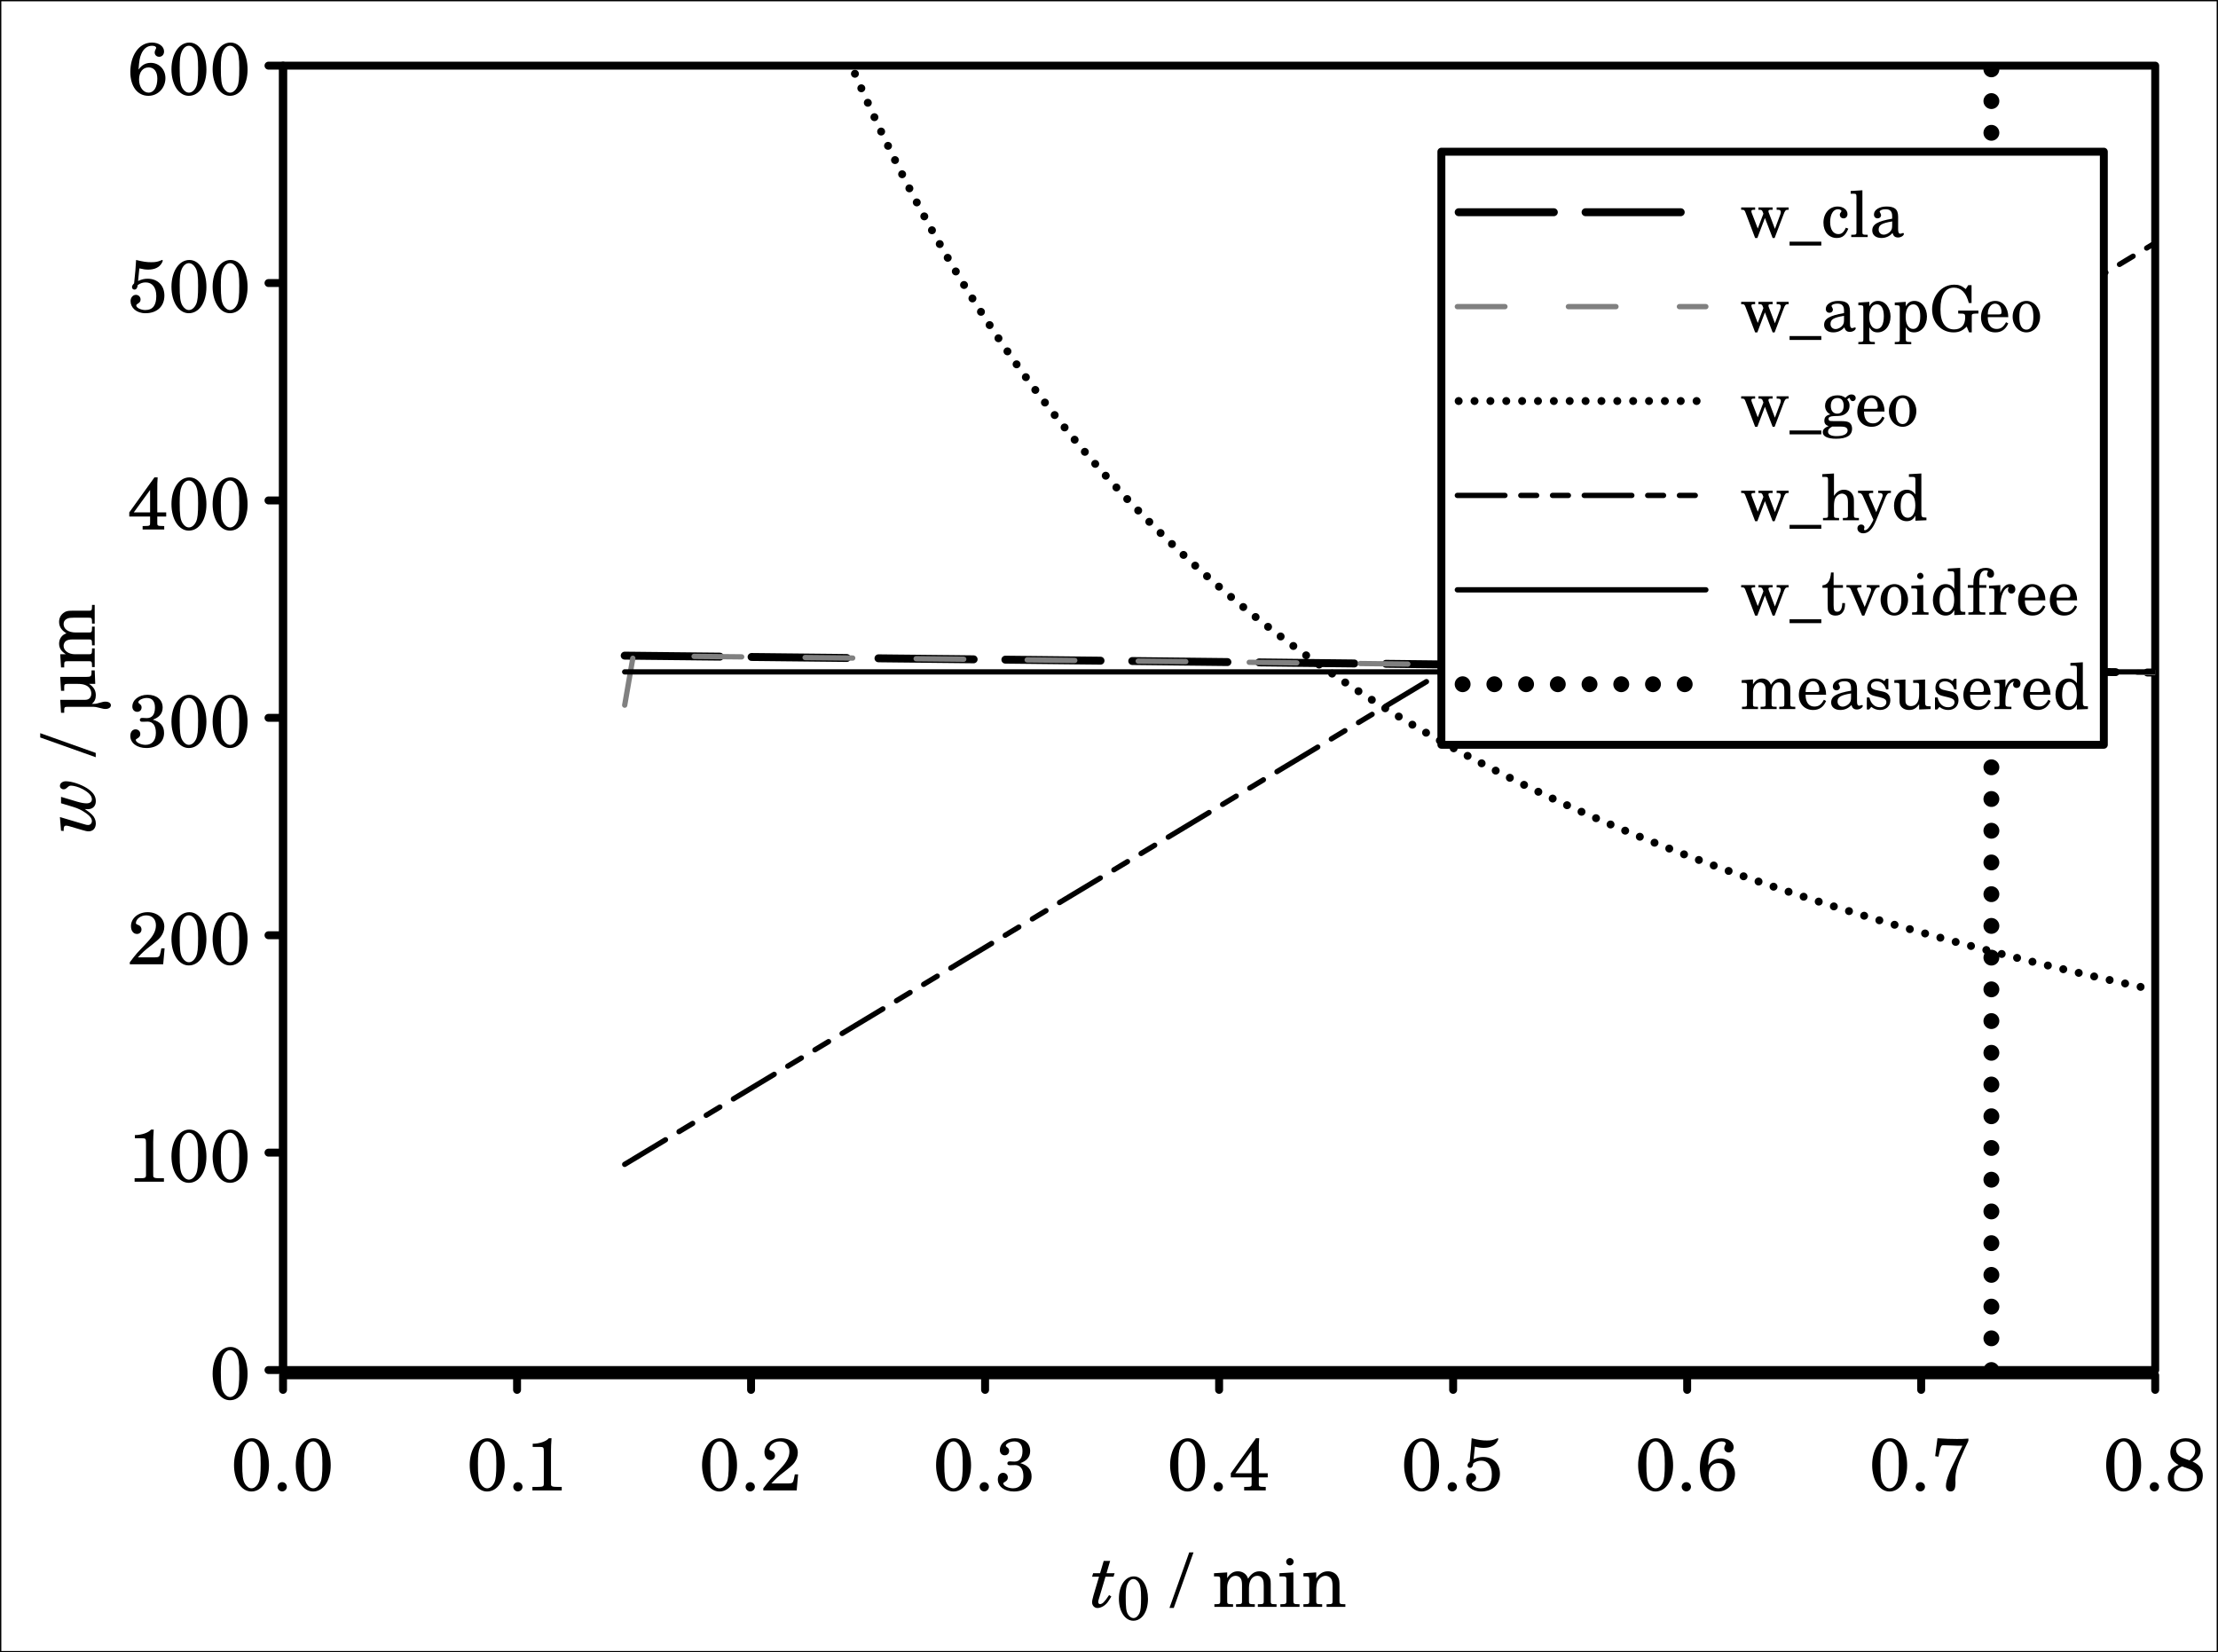 <?xml version="1.0" encoding="UTF-8"?>
<svg xmlns="http://www.w3.org/2000/svg" xmlns:xlink="http://www.w3.org/1999/xlink" width="839pt" height="625pt" viewBox="0 0 839 625" version="1.1">
<rect x="0" y="0" width="839" height="625" fill="#333333" stroke="none"/>
<defs>
<g>
<symbol overflow="visible" id="glyph0-0">
<path style="stroke:none;" d=""/>
</symbol>
<symbol overflow="visible" id="glyph0-1">
<path style="stroke:none;" d="M 14.391 -9.484 C 14.391 -15.172 11.875 -19.719 7.953 -19.719 C 4.031 -19.719 1.172 -15.422 1.172 -9.578 C 1.172 -3.812 3.953 0.422 7.734 0.422 C 11.641 0.422 14.391 -3.672 14.391 -9.484 Z M 11.25 -10 C 11.25 -6.078 11.062 -4.234 10.5 -3 C 9.859 -1.625 8.844 -0.781 7.781 -0.781 C 6.859 -0.781 5.969 -1.406 5.297 -2.516 C 4.516 -3.844 4.281 -5.594 4.281 -10.156 C 4.281 -13.406 4.484 -15.062 5.047 -16.266 C 5.688 -17.703 6.688 -18.516 7.75 -18.516 C 8.688 -18.516 9.578 -17.891 10.25 -16.766 C 11 -15.484 11.25 -13.828 11.25 -10 Z M 11.25 -10 "/>
</symbol>
<symbol overflow="visible" id="glyph0-2">
<path style="stroke:none;" d="M 5.578 -1.375 C 5.578 -2.328 4.781 -3.109 3.844 -3.109 C 2.859 -3.109 2.078 -2.328 2.078 -1.375 C 2.078 -0.391 2.859 0.391 3.812 0.391 C 4.781 0.391 5.578 -0.391 5.578 -1.375 Z M 5.578 -1.375 "/>
</symbol>
<symbol overflow="visible" id="glyph0-3">
<path style="stroke:none;" d="M 13.891 0 L 13.891 -1.312 L 12.344 -1.312 C 10.859 -1.312 10.25 -1.422 10.031 -1.703 C 9.828 -1.906 9.828 -1.906 9.828 -3.438 L 9.828 -15.016 C 9.828 -16.375 9.891 -17.719 10.031 -19.719 L 9.016 -19.719 C 8.062 -18.562 5.484 -17.641 2.906 -17.641 L 2.906 -16.438 L 5.375 -16.438 C 7 -16.438 7.109 -16.328 7.109 -14.672 L 7.109 -2.625 C 7.109 -1.453 6.859 -1.312 4.625 -1.312 L 2.797 -1.312 L 2.797 0 Z M 13.891 0 "/>
</symbol>
<symbol overflow="visible" id="glyph0-4">
<path style="stroke:none;" d="M 14.141 -6.047 L 12.906 -6.047 L 12.625 -4.625 C 12.266 -2.828 12.047 -2.625 10.297 -2.625 L 4.031 -2.625 C 5.969 -4.641 6.609 -5.234 8.406 -6.641 C 10.922 -8.594 12.062 -9.578 12.688 -10.422 C 13.578 -11.625 14.031 -12.906 14.031 -14.25 C 14.031 -17.422 11.375 -19.719 7.734 -19.719 C 4.172 -19.719 1.422 -17.422 1.422 -14.453 C 1.422 -12.688 2.328 -11.484 3.672 -11.484 C 4.703 -11.484 5.406 -12.188 5.406 -13.188 C 5.406 -13.891 5.016 -14.531 4.391 -14.781 C 3.359 -15.234 3.297 -15.266 3.297 -15.625 C 3.297 -17.047 5.062 -18.516 7.172 -18.516 C 9.469 -18.516 10.859 -17.078 10.859 -14.734 C 10.859 -12.656 9.891 -10.781 7.562 -8.312 L 3.719 -4.234 C 2.719 -3.047 2.219 -2.406 0.984 -0.781 L 0.984 0 L 13.609 0 Z M 14.141 -6.047 "/>
</symbol>
<symbol overflow="visible" id="glyph0-5">
<path style="stroke:none;" d="M 13.938 -5.266 C 13.938 -7.891 12.578 -9.484 9.688 -10.297 C 12.047 -11.141 13.406 -12.594 13.406 -14.891 C 13.406 -17.812 11.172 -19.719 7.703 -19.719 C 4.422 -19.719 1.938 -17.781 1.938 -15.234 C 1.938 -14.078 2.719 -13.266 3.781 -13.266 C 4.766 -13.266 5.438 -13.938 5.438 -14.953 C 5.438 -15.547 5.203 -15.938 4.562 -16.375 C 4.281 -16.578 4.203 -16.719 4.203 -16.891 C 4.203 -17.672 5.859 -18.516 7.422 -18.516 C 9.438 -18.516 10.5 -17.25 10.5 -14.875 C 10.5 -12.266 9.438 -10.891 7.422 -10.891 C 7.031 -10.891 6.156 -10.969 5.688 -10.969 C 5.094 -10.969 4.781 -10.719 4.781 -10.219 C 4.781 -9.75 5.094 -9.516 5.656 -9.516 C 7.312 -9.516 7.422 -9.578 7.641 -9.578 C 9.719 -9.578 10.844 -8.094 10.844 -5.312 C 10.844 -2.438 9.406 -0.781 6.922 -0.781 C 5.156 -0.781 3.25 -1.734 3.25 -2.609 C 3.25 -2.859 3.297 -2.891 3.859 -3.219 C 4.641 -3.672 4.953 -4.172 4.953 -4.875 C 4.953 -5.875 4.203 -6.641 3.156 -6.641 C 1.984 -6.641 1.172 -5.625 1.172 -4.172 C 1.172 -1.453 3.672 0.422 7.25 0.422 C 11.281 0.422 13.938 -1.812 13.938 -5.266 Z M 13.938 -5.266 "/>
</symbol>
<symbol overflow="visible" id="glyph0-6">
<path style="stroke:none;" d="M 14.75 -4.906 L 14.75 -6.469 L 11.375 -6.469 L 11.375 -14.109 C 11.375 -17.609 11.375 -17.609 11.516 -19.719 L 10.297 -19.719 L 0.781 -6.469 L 0.781 -4.906 L 8.656 -4.906 L 8.656 -2.625 C 8.656 -1.453 8.688 -1.312 6.406 -1.312 L 5.828 -1.312 L 5.828 0 L 14 0 L 14 -1.312 L 13.609 -1.312 C 11.344 -1.312 11.375 -1.453 11.375 -2.625 L 11.375 -4.906 Z M 8.656 -6.469 L 2.484 -6.469 L 8.656 -14.953 Z M 8.656 -6.469 "/>
</symbol>
<symbol overflow="visible" id="glyph0-7">
<path style="stroke:none;" d="M 14.062 -6.266 C 14.062 -10.078 11.516 -12.625 7.734 -12.625 C 6.547 -12.625 5.656 -12.438 4.109 -11.781 L 4.594 -16.547 C 6.109 -16.188 6.891 -16.078 7.984 -16.078 C 10.359 -16.078 12.094 -16.906 13.016 -18.453 C 13.328 -18.984 13.438 -19.234 13.438 -19.453 C 13.438 -19.625 13.359 -19.719 13.219 -19.719 C 13.125 -19.719 12.984 -19.688 12.859 -19.594 C 11.484 -19.016 10.719 -18.875 9.125 -18.875 C 7.344 -18.875 6.297 -19.016 3.359 -19.719 C 3.25 -17.359 3 -14.359 2.609 -10.891 C 2.016 -10.281 1.812 -9.906 1.812 -9.469 C 1.812 -8.906 2.188 -8.516 2.719 -8.516 C 3.422 -8.516 3.859 -9.094 3.969 -10.219 C 4.953 -10.922 5.875 -11.234 7 -11.234 C 9.484 -11.234 11 -9.297 11 -6.109 C 11 -2.766 9.828 -0.781 6.828 -0.781 C 5.156 -0.781 3.422 -1.656 3.422 -2.516 C 3.422 -2.719 3.578 -2.938 3.922 -3.141 C 4.781 -3.672 5.047 -4.031 5.047 -4.781 C 5.047 -5.766 4.281 -6.531 3.281 -6.531 C 2.156 -6.531 1.266 -5.484 1.266 -4.172 C 1.266 -1.688 3.438 0.422 6.891 0.422 C 11.281 0.422 14.062 -2.156 14.062 -6.266 Z M 14.062 -6.266 "/>
</symbol>
<symbol overflow="visible" id="glyph0-8">
<path style="stroke:none;" d="M 14.453 -6.266 C 14.453 -9.578 12.062 -12.047 8.906 -12.047 C 7 -12.047 5.594 -11.281 4.281 -9.516 C 4.562 -13.016 4.703 -13.922 5.312 -15.375 C 6.125 -17.359 7.594 -18.516 9.375 -18.516 C 10.359 -18.516 10.953 -18.203 10.953 -17.703 C 10.953 -17.578 10.922 -17.5 10.812 -17.297 C 10.531 -16.766 10.391 -16.375 10.391 -15.984 C 10.391 -15.031 11.109 -14.344 12.094 -14.344 C 13.156 -14.344 13.938 -15.172 13.938 -16.359 C 13.938 -18.281 11.984 -19.719 9.359 -19.719 C 4.109 -19.719 1.172 -14.359 1.172 -8.625 C 1.172 -3.156 3.859 0.422 8.016 0.422 C 11.734 0.422 14.453 -2.656 14.453 -6.266 Z M 11.391 -6.078 C 11.391 -2.859 10.109 -0.781 8.062 -0.781 C 6.078 -0.781 4.484 -2.906 4.484 -5.688 C 4.484 -8.562 5.875 -10.328 8.141 -10.328 C 10.156 -10.328 11.391 -8.734 11.391 -6.078 Z M 11.391 -6.078 "/>
</symbol>
<symbol overflow="visible" id="glyph0-9">
<path style="stroke:none;" d="M 14.219 -18.781 L 14.219 -19.594 C 12.484 -19.453 11.562 -19.438 9.859 -19.438 C 7.469 -19.438 5.578 -19.516 2.516 -19.719 L 1.656 -12.938 L 2.891 -12.734 L 3.391 -14.953 C 3.812 -16.797 4 -17.078 4.812 -17.078 C 6.5 -17.078 8.938 -16.891 10.219 -16.891 L 11.953 -16.906 L 10.047 -13.078 C 7.984 -8.875 7.703 -8.422 7.031 -6.719 C 6.188 -4.625 5.719 -2.859 5.719 -1.688 C 5.719 -0.422 6.391 0.391 7.469 0.391 C 8.844 0.391 9.328 -0.531 9.328 -2.938 C 9.328 -3.297 9.297 -3.672 9.297 -4 C 9.297 -7.359 10 -9.547 12.688 -15.484 L 13.938 -18.109 C 13.969 -18.172 14.062 -18.422 14.219 -18.781 Z M 14.219 -18.781 "/>
</symbol>
<symbol overflow="visible" id="glyph0-10">
<path style="stroke:none;" d="M 14.359 -5.625 C 14.359 -8.062 13.188 -9.688 10.469 -10.922 C 12.578 -12.062 13.547 -13.438 13.547 -15.266 C 13.547 -17.844 11.203 -19.719 7.984 -19.719 C 4.562 -19.719 2.078 -17.438 2.078 -14.359 C 2.078 -12.312 2.969 -10.844 5.234 -9.625 C 2.359 -8.516 1.141 -7.031 1.141 -4.703 C 1.141 -1.656 3.578 0.422 7.469 0.422 C 11.781 0.422 14.359 -2.094 14.359 -5.625 Z M 11.484 -15.094 C 11.484 -13.641 10.922 -12.688 9.328 -11.344 L 7.469 -12.016 C 5.203 -12.828 4.234 -13.922 4.234 -15.547 C 4.234 -17.297 5.688 -18.516 7.891 -18.516 C 10.047 -18.516 11.484 -17.141 11.484 -15.094 Z M 12.125 -4.453 C 12.125 -2.219 10.359 -0.781 7.609 -0.781 C 5.016 -0.781 3.469 -2.234 3.469 -4.703 C 3.469 -6.797 4.344 -8.062 6.531 -9.078 L 9.094 -8.141 C 11.234 -7.391 12.125 -6.297 12.125 -4.453 Z M 12.125 -4.453 "/>
</symbol>
<symbol overflow="visible" id="glyph0-11">
<path style="stroke:none;" d=""/>
</symbol>
<symbol overflow="visible" id="glyph0-12">
<path style="stroke:none;" d="M 8.453 -20.609 L 6.828 -20.609 L -0.641 0.391 L 0.984 0.391 Z M 8.453 -20.609 "/>
</symbol>
<symbol overflow="visible" id="glyph0-13">
<path style="stroke:none;" d="M 24.297 0 L 24.297 -1.016 L 23.906 -1.016 C 22.125 -1.016 22.094 -1.203 22.094 -2.359 L 22.094 -8.594 C 22.094 -10.328 21.922 -10.922 21.203 -11.875 C 20.391 -12.906 19.234 -13.469 17.891 -13.469 C 16.078 -13.469 14.734 -12.594 13.531 -10.672 C 13.047 -12.344 11.531 -13.469 9.656 -13.469 C 7.984 -13.469 6.719 -12.656 5.625 -10.891 L 5.625 -13.047 L 0.641 -12.734 L 0.641 -11.531 L 1.797 -11.531 C 2.828 -11.531 3 -11.344 3 -10.141 L 3 -2.359 C 3 -1.203 2.969 -1.016 1.172 -1.016 L 0.781 -1.016 L 0.781 0 L 7.844 0 L 7.844 -1.016 L 7.453 -1.016 C 5.656 -1.016 5.625 -1.203 5.625 -2.359 L 5.625 -7.422 C 5.625 -9.906 7 -11.766 8.812 -11.766 C 9.547 -11.766 10.328 -11.375 10.672 -10.844 C 11.062 -10.297 11.234 -9.484 11.234 -8.344 L 11.234 -2.328 C 11.234 -1.203 11.203 -1.016 9.375 -1.016 L 8.984 -1.016 L 8.984 0 L 16.078 0 L 16.078 -1.016 L 15.688 -1.016 C 13.891 -1.016 13.859 -1.203 13.859 -2.328 L 13.859 -7.172 C 13.859 -9.969 15.125 -11.766 17.078 -11.766 C 18 -11.766 18.766 -11.234 19.125 -10.359 C 19.375 -9.75 19.453 -9.125 19.453 -8.031 L 19.453 -2.328 C 19.453 -1.203 19.438 -1.016 17.609 -1.016 L 17.219 -1.016 L 17.219 0 Z M 24.297 0 "/>
</symbol>
<symbol overflow="visible" id="glyph0-14">
<path style="stroke:none;" d="M 8.094 0 L 8.094 -1.016 L 7.75 -1.016 C 5.938 -1.016 5.766 -1.203 5.766 -2.328 L 5.766 -13.047 L 0.5 -12.734 L 0.5 -11.531 L 1.938 -11.531 C 2.969 -11.531 3.141 -11.312 3.141 -10.141 L 3.141 -2.328 C 3.141 -1.203 2.969 -1.016 1.172 -1.016 L 0.844 -1.016 L 0.844 0 Z M 5.859 -17.078 C 5.859 -17.844 5.203 -18.484 4.453 -18.484 C 3.703 -18.484 3.047 -17.844 3.047 -17.078 C 3.047 -16.328 3.703 -15.688 4.422 -15.688 C 5.203 -15.688 5.859 -16.297 5.859 -17.078 Z M 5.859 -17.078 "/>
</symbol>
<symbol overflow="visible" id="glyph0-15">
<path style="stroke:none;" d="M 16.609 0 L 16.609 -1.016 L 16.219 -1.016 C 14.422 -1.016 14.391 -1.203 14.391 -2.328 L 14.391 -7.844 C 14.391 -9.859 14.312 -10.359 13.797 -11.312 C 13.109 -12.656 11.672 -13.469 10.031 -13.469 C 8.234 -13.469 6.828 -12.625 5.594 -10.781 L 5.594 -13.047 L 0.75 -12.734 L 0.75 -11.531 L 1.766 -11.531 C 2.797 -11.531 2.969 -11.344 2.969 -10.141 L 2.969 -2.328 C 2.969 -1.203 2.938 -1.016 1.141 -1.016 L 0.75 -1.016 L 0.75 0 L 7.844 0 L 7.844 -1.016 L 7.453 -1.016 C 5.625 -1.016 5.594 -1.203 5.594 -2.328 L 5.594 -6.359 C 5.594 -7.734 5.797 -8.984 6.109 -9.625 C 6.688 -10.891 7.953 -11.766 9.156 -11.766 C 9.891 -11.766 10.719 -11.344 11.141 -10.781 C 11.562 -10.188 11.766 -9.328 11.766 -7.984 L 11.766 -2.328 C 11.766 -1.203 11.734 -1.016 9.906 -1.016 L 9.516 -1.016 L 9.516 0 Z M 16.609 0 "/>
</symbol>
<symbol overflow="visible" id="glyph1-0">
<path style="stroke:none;" d=""/>
</symbol>
<symbol overflow="visible" id="glyph1-1">
<path style="stroke:none;" d="M 7.984 -3.922 L 7.141 -4.484 C 5.406 -1.844 4.594 -1.062 3.672 -1.062 C 3.281 -1.062 3.031 -1.375 3.031 -1.844 C 3.031 -2.078 3.047 -2.266 3.109 -2.484 L 5.766 -11.422 L 8.812 -11.422 L 9.219 -12.734 L 6.156 -12.734 L 7.531 -17.391 L 5.094 -17.391 L 3.719 -12.734 L 1.094 -12.734 L 0.703 -11.422 L 3.328 -11.422 L 1.234 -4.375 C 0.844 -2.969 0.703 -2.328 0.703 -1.703 C 0.703 -0.531 1.594 0.422 2.719 0.422 C 4.031 0.422 5.594 -0.453 6.578 -1.766 C 6.969 -2.297 7.25 -2.75 7.984 -3.922 Z M 7.984 -3.922 "/>
</symbol>
<symbol overflow="visible" id="glyph2-0">
<path style="stroke:none;" d=""/>
</symbol>
<symbol overflow="visible" id="glyph2-1">
<path style="stroke:none;" d="M 11.984 -7.906 C 11.984 -12.641 9.891 -16.422 6.625 -16.422 C 3.359 -16.422 0.984 -12.859 0.984 -7.984 C 0.984 -3.172 3.297 0.344 6.438 0.344 C 9.703 0.344 11.984 -3.062 11.984 -7.906 Z M 9.375 -8.328 C 9.375 -5.062 9.219 -3.516 8.75 -2.5 C 8.219 -1.359 7.375 -0.656 6.484 -0.656 C 5.719 -0.656 4.969 -1.172 4.406 -2.094 C 3.75 -3.203 3.562 -4.672 3.562 -8.469 C 3.562 -11.172 3.734 -12.547 4.203 -13.547 C 4.734 -14.75 5.578 -15.422 6.469 -15.422 C 7.234 -15.422 7.984 -14.906 8.531 -13.969 C 9.172 -12.906 9.375 -11.531 9.375 -8.328 Z M 9.375 -8.328 "/>
</symbol>
<symbol overflow="visible" id="glyph3-0">
<path style="stroke:none;" d=""/>
</symbol>
<symbol overflow="visible" id="glyph3-1">
<path style="stroke:none;" d="M -10.953 -19.828 C -12.188 -19.828 -13.156 -19.062 -13.156 -18.094 C -13.156 -17.359 -12.547 -16.797 -11.766 -16.797 C -11.281 -16.797 -10.969 -16.938 -10.469 -17.391 C -9.719 -18.062 -9.484 -18.172 -8.906 -18.172 C -7.844 -18.172 -6.047 -17.641 -4.641 -16.906 C -2.297 -15.656 -1.062 -14.344 -1.062 -13.016 C -1.062 -12.062 -1.812 -11.484 -3.047 -11.484 C -4.062 -11.484 -5.125 -11.672 -6.688 -12.125 L -12.734 -13.938 L -12.734 -11.516 L -8.062 -10.109 C -6.359 -9.609 -4.703 -8.797 -3.156 -7.672 C -1.734 -6.656 -1.062 -5.719 -1.062 -4.766 C -1.062 -3.953 -1.656 -3.297 -2.406 -3.297 C -3.031 -3.297 -3.078 -3.297 -4.953 -3.859 L -13.156 -6.297 L -12.734 -1.125 L -11.734 -1.016 L -11.734 -1.484 C -11.734 -2.625 -11.484 -3.047 -10.844 -3.047 C -10.578 -3.047 -10.078 -2.969 -9.625 -2.828 L -4.672 -1.375 C -3.578 -1.031 -2.859 -0.891 -2.297 -0.891 C -0.641 -0.891 0.422 -2.078 0.422 -3.891 C 0.422 -5.094 -0.078 -6.266 -1.031 -7.203 C -1.734 -7.891 -2.234 -8.312 -3.75 -9.328 C -3.297 -9.297 -2.906 -9.266 -2.609 -9.266 C -0.75 -9.266 0.422 -10.438 0.422 -12.297 C 0.422 -14.203 -0.594 -15.688 -2.859 -17.172 C -5.203 -18.672 -8.656 -19.828 -10.953 -19.828 Z M -10.953 -19.828 "/>
</symbol>
<symbol overflow="visible" id="glyph4-0">
<path style="stroke:none;" d=""/>
</symbol>
<symbol overflow="visible" id="glyph4-1">
<path style="stroke:none;" d=""/>
</symbol>
<symbol overflow="visible" id="glyph4-2">
<path style="stroke:none;" d="M -20.609 -8.453 L -20.609 -6.828 L 0.391 0.641 L 0.391 -0.984 Z M -20.609 -8.453 "/>
</symbol>
<symbol overflow="visible" id="glyph4-3">
<path style="stroke:none;" d="M 0 -16.625 L -1.203 -16.625 L -1.203 -15.938 C -1.203 -14.391 -1.453 -14.172 -3.25 -14.172 L -13.047 -14.172 L -12.734 -8.906 L -11.531 -8.906 L -11.531 -10.328 C -11.531 -11.375 -11.344 -11.531 -10.141 -11.531 L -6.688 -11.531 C -5.094 -11.531 -4.172 -11.375 -3.25 -10.953 C -2.016 -10.359 -1.281 -9.234 -1.281 -7.875 C -1.281 -7 -1.594 -6.266 -2.156 -5.906 C -2.688 -5.547 -2.969 -5.484 -4.516 -5.484 L -13.047 -5.484 L -12.734 -0.594 L -11.531 -0.594 L -11.531 -1.656 C -11.531 -2.688 -11.344 -2.859 -10.141 -2.859 L -0.562 -2.859 C 0.031 -2.859 0.75 -2.75 1.562 -2.516 C 3.281 -2.078 3.469 -2.047 4.109 -2.047 C 5.297 -2.047 6.125 -2.625 6.125 -3.438 C 6.125 -4.25 5.297 -4.812 4.062 -4.812 C 3.469 -4.812 3.078 -4.734 1.484 -4.281 C 0.344 -3.953 0.219 -3.953 -1.094 -3.953 C -0.062 -4.781 0.422 -5.828 0.422 -7.219 C 0.422 -9.016 -0.344 -10.328 -2.125 -11.531 L 0.203 -11.531 Z M 0 -16.625 "/>
</symbol>
<symbol overflow="visible" id="glyph4-4">
<path style="stroke:none;" d="M 0 -24.297 L -1.016 -24.297 L -1.016 -23.906 C -1.016 -22.125 -1.203 -22.094 -2.359 -22.094 L -8.594 -22.094 C -10.328 -22.094 -10.922 -21.922 -11.875 -21.203 C -12.906 -20.391 -13.469 -19.234 -13.469 -17.891 C -13.469 -16.078 -12.594 -14.734 -10.672 -13.531 C -12.344 -13.047 -13.469 -11.531 -13.469 -9.656 C -13.469 -7.984 -12.656 -6.719 -10.891 -5.625 L -13.047 -5.625 L -12.734 -0.641 L -11.531 -0.641 L -11.531 -1.797 C -11.531 -2.828 -11.344 -3 -10.141 -3 L -2.359 -3 C -1.203 -3 -1.016 -2.969 -1.016 -1.172 L -1.016 -0.781 L 0 -0.781 L 0 -7.844 L -1.016 -7.844 L -1.016 -7.453 C -1.016 -5.656 -1.203 -5.625 -2.359 -5.625 L -7.422 -5.625 C -9.906 -5.625 -11.766 -7 -11.766 -8.812 C -11.766 -9.547 -11.375 -10.328 -10.844 -10.672 C -10.297 -11.062 -9.484 -11.234 -8.344 -11.234 L -2.328 -11.234 C -1.203 -11.234 -1.016 -11.203 -1.016 -9.375 L -1.016 -8.984 L 0 -8.984 L 0 -16.078 L -1.016 -16.078 L -1.016 -15.688 C -1.016 -13.891 -1.203 -13.859 -2.328 -13.859 L -7.172 -13.859 C -9.969 -13.859 -11.766 -15.125 -11.766 -17.078 C -11.766 -18 -11.234 -18.766 -10.359 -19.125 C -9.75 -19.375 -9.125 -19.453 -8.031 -19.453 L -2.328 -19.453 C -1.203 -19.453 -1.016 -19.438 -1.016 -17.609 L -1.016 -17.219 L 0 -17.219 Z M 0 -24.297 "/>
</symbol>
<symbol overflow="visible" id="glyph5-0">
<path style="stroke:none;" d=""/>
</symbol>
<symbol overflow="visible" id="glyph5-1">
<path style="stroke:none;" d="M 18.312 -10.312 L 18.312 -11.188 L 13.781 -11.188 L 13.781 -10.312 L 14.188 -10.312 C 15.031 -10.312 15.359 -10.062 15.359 -9.453 C 15.359 -9.219 15.266 -8.859 15.172 -8.562 L 13.125 -3.094 L 10.781 -9.266 C 10.703 -9.438 10.688 -9.547 10.688 -9.766 C 10.688 -10.203 10.891 -10.312 11.688 -10.312 L 12.266 -10.312 L 12.266 -11.188 L 6.891 -11.188 L 6.891 -10.312 L 7.297 -10.312 C 8.062 -10.312 8.297 -10.125 8.547 -9.438 L 8.766 -8.812 L 6.641 -3.219 L 4.312 -9.234 C 4.266 -9.406 4.219 -9.625 4.219 -9.766 C 4.219 -10.172 4.484 -10.312 5.203 -10.312 L 5.641 -10.312 L 5.641 -11.188 L 0.359 -11.188 L 0.359 -10.312 L 0.797 -10.312 C 1.469 -10.312 1.703 -10.109 2.047 -9.141 L 5.641 0.359 L 6.484 0.359 L 9.344 -7.219 L 12.266 0.359 L 13.016 0.359 L 16.375 -8.5 C 16.891 -9.906 17.156 -10.312 18 -10.312 Z M 18.312 -10.312 "/>
</symbol>
<symbol overflow="visible" id="glyph5-2">
<path style="stroke:none;" d="M 12 3.219 L 12 1.75 L 0 1.75 L 0 3.219 Z M 12 3.219 "/>
</symbol>
<symbol overflow="visible" id="glyph5-3">
<path style="stroke:none;" d="M 10.219 -3.172 L 9.281 -3.531 C 8.516 -1.797 7.703 -1.109 6.453 -1.109 C 4.531 -1.109 3.344 -2.859 3.344 -5.656 C 3.344 -8.562 4.516 -10.516 6.281 -10.516 C 7.016 -10.516 7.625 -10.172 7.625 -9.797 C 7.625 -9.719 7.578 -9.641 7.484 -9.5 C 7.109 -9.047 7.016 -8.812 7.016 -8.406 C 7.016 -7.609 7.609 -7.062 8.453 -7.062 C 9.281 -7.062 9.906 -7.734 9.906 -8.688 C 9.906 -10.297 8.297 -11.547 6.172 -11.547 C 3.047 -11.547 0.812 -8.969 0.812 -5.406 C 0.812 -1.984 2.859 0.359 5.828 0.359 C 7.969 0.359 9.188 -0.625 10.219 -3.172 Z M 10.219 -3.172 "/>
</symbol>
<symbol overflow="visible" id="glyph5-4">
<path style="stroke:none;" d="M 6.891 0 L 6.891 -0.859 L 6.484 -0.859 C 4.922 -0.859 4.891 -1.031 4.891 -1.984 L 4.891 -17.688 L 0.453 -17.422 L 0.453 -16.391 L 1.625 -16.391 C 2.5 -16.391 2.641 -16.219 2.641 -15.188 L 2.641 -1.984 C 2.641 -1.031 2.609 -0.859 1.078 -0.859 L 0.672 -0.859 L 0.672 0 Z M 6.891 0 "/>
</symbol>
<symbol overflow="visible" id="glyph5-5">
<path style="stroke:none;" d="M 13.031 -1.219 C 13.031 -1.391 12.906 -1.516 12.797 -1.516 C 12.453 -1.516 11.906 -1.25 11.766 -1.25 C 11.094 -1.25 10.844 -1.703 10.844 -2.906 L 10.844 -7.734 C 10.844 -10.797 9.141 -11.547 6.391 -11.547 C 3.703 -11.547 1.703 -10.266 1.703 -8.547 C 1.703 -7.625 2.25 -7.062 3.094 -7.062 C 3.844 -7.062 4.391 -7.562 4.391 -8.281 C 4.391 -8.719 3.859 -9.453 3.859 -9.578 C 3.859 -10.078 4.844 -10.516 6 -10.516 C 7.609 -10.516 8.594 -9.984 8.594 -7.875 L 8.594 -6.938 C 3 -5.969 1.062 -4.797 1.062 -2.453 C 1.062 -0.75 2.422 0.359 4.531 0.359 C 6.188 0.359 7.688 -0.312 8.719 -1.531 C 9.094 -0.312 9.703 0.172 10.828 0.172 C 11.906 0.172 13.031 -0.531 13.031 -1.219 Z M 8.594 -4.797 C 8.594 -3.359 8.516 -3.031 8.109 -2.406 C 7.516 -1.516 6.406 -0.906 5.375 -0.906 C 4.297 -0.906 3.484 -1.703 3.484 -2.781 C 3.484 -4.484 4.438 -5.203 8.594 -5.906 Z M 8.594 -4.797 "/>
</symbol>
<symbol overflow="visible" id="glyph5-6">
<path style="stroke:none;" d="M 12.844 -5.641 C 12.844 -8.953 10.781 -11.547 8.141 -11.547 C 6.641 -11.547 5.656 -10.922 4.828 -9.484 L 4.828 -11.188 L 0.672 -10.922 L 0.672 -9.891 L 1.531 -9.891 C 2.422 -9.891 2.562 -9.719 2.562 -8.688 L 2.562 2.859 C 2.562 3.812 2.547 3.984 1.016 3.984 L 0.672 3.984 L 0.672 4.844 L 6.906 4.844 L 6.906 3.984 L 6.578 3.984 C 5.016 3.984 4.828 3.812 4.828 2.859 L 4.828 -1.578 C 5.609 -0.188 6.531 0.359 7.984 0.359 C 10.781 0.359 12.844 -2.203 12.844 -5.641 Z M 10.312 -5.781 C 10.312 -2.688 9.344 -0.938 7.625 -0.938 C 5.922 -0.938 4.797 -2.719 4.797 -5.469 C 4.797 -8.453 5.875 -10.25 7.703 -10.25 C 9.359 -10.25 10.312 -8.594 10.312 -5.781 Z M 10.312 -5.781 "/>
</symbol>
<symbol overflow="visible" id="glyph5-7">
<path style="stroke:none;" d="M 18.531 -6.766 L 18.531 -7.891 L 10.891 -7.891 L 10.891 -6.766 L 11.359 -6.766 C 13.375 -6.766 13.531 -6.641 13.531 -5.328 C 13.531 -2.406 12 -0.766 9.359 -0.766 C 6 -0.766 4.172 -3.391 4.172 -8.359 C 4.172 -13.703 5.953 -16.562 9.281 -16.562 C 12.031 -16.562 13.922 -14.594 14.906 -10.75 L 15.938 -10.75 L 15.938 -17.5 L 14.688 -17.5 L 13.75 -16.031 C 12.188 -17.281 11.141 -17.688 9.391 -17.688 C 4.375 -17.688 1.016 -13.156 1.016 -8.359 C 1.016 -3.188 4.578 0.359 9.125 0.359 C 11.141 0.359 12.547 -0.266 14.109 -1.828 L 15 0.344 L 16.016 0.344 L 16.016 -4.938 C 16.016 -6.234 16.016 -6.266 16.156 -6.438 C 16.375 -6.672 16.875 -6.766 18.172 -6.766 Z M 18.531 -6.766 "/>
</symbol>
<symbol overflow="visible" id="glyph5-8">
<path style="stroke:none;" d="M 11.156 -3.047 L 10.312 -3.5 C 9.344 -1.656 8.328 -0.938 6.719 -0.938 C 4.734 -0.938 3.391 -2.375 3.391 -5.406 L 11.156 -5.406 C 11.156 -9 9.172 -11.547 6.219 -11.547 C 3.141 -11.547 0.844 -8.875 0.844 -5.281 C 0.844 -1.922 3.031 0.359 6.266 0.359 C 8.547 0.359 10.172 -0.766 11.156 -3.047 Z M 8.594 -7.312 C 8.594 -6.625 8.375 -6.438 7.609 -6.438 L 3.406 -6.438 C 3.406 -9 4.703 -10.516 6.172 -10.516 C 7.625 -10.516 8.594 -9.234 8.594 -7.312 Z M 8.594 -7.312 "/>
</symbol>
<symbol overflow="visible" id="glyph5-9">
<path style="stroke:none;" d="M 11.188 -5.594 C 11.188 -8.875 8.875 -11.547 6.047 -11.547 C 3.125 -11.547 0.812 -8.922 0.812 -5.562 C 0.812 -2.281 3.125 0.359 6 0.359 C 8.875 0.359 11.188 -2.281 11.188 -5.594 Z M 8.656 -5.594 C 8.656 -2.406 7.734 -0.672 6 -0.672 C 4.266 -0.672 3.344 -2.406 3.344 -5.562 C 3.344 -8.828 4.25 -10.516 6.047 -10.516 C 7.734 -10.516 8.656 -8.766 8.656 -5.594 Z M 8.656 -5.594 "/>
</symbol>
<symbol overflow="visible" id="glyph5-10">
<path style="stroke:none;" d="M 13.016 -10.484 C 13.016 -11.297 12.359 -11.875 11.422 -11.875 C 10.656 -11.875 10.219 -11.641 9.125 -10.625 C 8.109 -11.297 7.344 -11.547 6.141 -11.547 C 3.281 -11.547 1.422 -9.953 1.422 -7.562 C 1.422 -6.141 2.188 -4.922 3.438 -4.344 C 1.828 -3.984 1.156 -3.266 1.156 -1.938 C 1.156 -0.891 1.625 -0.266 2.766 0.125 C 1.266 0.641 0.547 1.422 0.547 2.406 C 0.547 3.984 2.406 4.875 5.609 4.875 C 9.625 4.875 11.641 3.594 11.641 1.078 C 11.641 -0.125 11.094 -1.078 10.203 -1.438 C 9.578 -1.688 8.812 -1.781 7.156 -1.781 L 4.703 -1.781 C 3.391 -1.781 3.312 -1.844 3.031 -1.984 C 2.859 -2.094 2.734 -2.359 2.734 -2.609 C 2.734 -3.344 3.391 -3.641 4.984 -3.703 C 7.266 -3.75 7.625 -3.797 8.422 -4.156 C 9.859 -4.797 10.688 -6.047 10.688 -7.625 C 10.688 -8.594 10.469 -9.188 9.797 -9.984 C 10.203 -10.422 10.422 -10.562 10.609 -10.562 C 10.875 -10.562 10.891 -9.344 11.922 -9.344 C 12.531 -9.344 13.016 -9.844 13.016 -10.484 Z M 8.469 -7.609 C 8.469 -5.734 7.562 -4.609 6.031 -4.609 C 4.531 -4.609 3.594 -5.734 3.594 -7.531 C 3.594 -9.438 4.516 -10.516 6.125 -10.516 C 7.625 -10.516 8.469 -9.453 8.469 -7.609 Z M 9.953 1.734 C 9.953 3.094 8.406 3.891 5.719 3.891 C 3.703 3.891 2.547 3.281 2.547 2.203 C 2.547 1.422 2.969 0.891 4.125 0.281 L 5.906 0.281 C 7.891 0.281 8.047 0.281 8.406 0.344 C 9.359 0.438 9.953 0.953 9.953 1.734 Z M 9.953 1.734 "/>
</symbol>
<symbol overflow="visible" id="glyph5-11">
<path style="stroke:none;" d="M 14.234 0 L 14.234 -0.859 L 13.891 -0.859 C 12.359 -0.859 12.344 -1.031 12.344 -1.984 L 12.344 -6.719 C 12.344 -8.453 12.266 -8.875 11.828 -9.703 C 11.234 -10.844 10.031 -11.547 8.594 -11.547 C 7.062 -11.547 5.875 -10.828 4.797 -9.219 L 4.797 -17.688 L 0.359 -17.422 L 0.359 -16.391 L 1.516 -16.391 C 2.406 -16.391 2.547 -16.219 2.547 -15.188 L 2.547 -1.984 C 2.547 -1.031 2.516 -0.859 0.984 -0.859 L 0.641 -0.859 L 0.641 0 L 6.719 0 L 6.719 -0.859 L 6.391 -0.859 C 4.828 -0.859 4.797 -1.031 4.797 -1.984 L 4.797 -5.422 C 4.797 -6.625 4.969 -7.703 5.234 -8.25 C 5.734 -9.344 6.812 -10.078 7.844 -10.078 C 8.469 -10.078 9.188 -9.719 9.547 -9.234 C 9.906 -8.719 10.078 -7.984 10.078 -6.812 L 10.078 -1.984 C 10.078 -1.031 10.062 -0.859 8.5 -0.859 L 8.156 -0.859 L 8.156 0 Z M 14.234 0 "/>
</symbol>
<symbol overflow="visible" id="glyph5-12">
<path style="stroke:none;" d="M 12.75 -10.312 L 12.75 -11.188 L 7.938 -11.188 L 7.938 -10.312 L 8.328 -10.312 C 9.234 -10.312 9.625 -10.062 9.625 -9.438 C 9.625 -9.188 9.547 -8.875 9.391 -8.469 L 7.203 -3.047 L 4.562 -9.219 C 4.469 -9.438 4.422 -9.594 4.422 -9.719 C 4.422 -10.156 4.703 -10.312 5.516 -10.312 L 6.031 -10.312 L 6.031 -11.188 L 0.312 -11.188 L 0.312 -10.312 L 0.625 -10.312 C 1.391 -10.312 1.781 -9.984 2.203 -9.031 L 6.125 -0.172 L 5.719 0.672 C 4.828 2.5 3.719 3.766 2.953 3.766 C 2.734 3.766 2.562 3.672 2.562 3.531 C 2.562 3.359 2.734 2.953 2.734 2.688 C 2.734 2.062 2.203 1.609 1.516 1.609 C 0.672 1.609 0.078 2.234 0.078 3.094 C 0.078 4.156 1.016 4.938 2.25 4.938 C 3.531 4.938 4.609 4.312 5.562 3.031 C 6.312 2.016 6.766 1.062 7.844 -1.609 L 10.578 -8.375 C 11.188 -9.844 11.547 -10.312 12.453 -10.312 Z M 12.75 -10.312 "/>
</symbol>
<symbol overflow="visible" id="glyph5-13">
<path style="stroke:none;" d="M 13.297 0 L 13.297 -1.031 L 12.859 -1.031 C 11.562 -1.031 11.375 -1.266 11.375 -2.781 L 11.375 -17.688 L 6.672 -17.422 L 6.672 -16.391 L 8.094 -16.391 C 8.953 -16.391 9.125 -16.219 9.125 -15.188 L 9.125 -9.766 C 8.234 -10.984 7.203 -11.547 5.812 -11.547 C 3.094 -11.547 1.031 -8.922 1.031 -5.469 C 1.031 -2.062 3.031 0.359 5.812 0.359 C 7.312 0.359 8.359 -0.281 9.125 -1.734 L 9.125 0.172 Z M 9.094 -5.547 C 9.094 -2.766 7.984 -0.938 6.266 -0.938 C 4.578 -0.938 3.547 -2.516 3.547 -5.188 C 3.547 -6.594 3.703 -7.688 4.016 -8.5 C 4.422 -9.547 5.297 -10.25 6.281 -10.25 C 7.266 -10.25 8.203 -9.531 8.641 -8.422 C 8.922 -7.703 9.094 -6.703 9.094 -5.547 Z M 9.094 -5.547 "/>
</symbol>
<symbol overflow="visible" id="glyph5-14">
<path style="stroke:none;" d="M 8.969 -3.812 C 8.969 -3.953 8.969 -4.125 8.953 -4.375 L 7.938 -4.375 C 7.875 -2.203 7.25 -1.109 6.078 -1.109 C 4.969 -1.109 4.656 -1.703 4.656 -3.594 L 4.656 -10.156 L 8.188 -10.156 L 8.188 -11.188 L 4.656 -11.188 L 4.656 -15.938 L 3.672 -15.938 C 3.438 -12.812 2.375 -11.234 0.438 -11.094 L 0.438 -10.156 L 2.406 -10.156 L 2.406 -4.031 C 2.406 -2.328 2.453 -1.75 2.688 -1.203 C 3.094 -0.188 4.016 0.359 5.422 0.359 C 7.797 0.359 8.969 -1.531 8.969 -3.812 Z M 8.969 -3.812 "/>
</symbol>
<symbol overflow="visible" id="glyph5-15">
<path style="stroke:none;" d="M 12.672 -10.312 L 12.672 -11.188 L 7.875 -11.188 L 7.875 -10.312 L 8.203 -10.312 C 9.047 -10.312 9.5 -10.031 9.5 -9.484 C 9.484 -9.219 9.438 -8.828 9.281 -8.469 L 7.078 -2.906 L 4.344 -9.266 C 4.266 -9.406 4.219 -9.625 4.219 -9.766 C 4.219 -10.172 4.531 -10.312 5.516 -10.312 L 5.859 -10.312 L 5.859 -11.188 L 0.188 -11.188 L 0.188 -10.312 L 0.531 -10.312 C 1.438 -10.312 1.609 -10.109 1.969 -9.281 L 6.094 0.359 L 6.938 0.359 L 10.344 -8.062 C 10.984 -9.641 11.422 -10.312 12.344 -10.312 Z M 12.672 -10.312 "/>
</symbol>
<symbol overflow="visible" id="glyph5-16">
<path style="stroke:none;" d="M 6.938 0 L 6.938 -0.859 L 6.641 -0.859 C 5.094 -0.859 4.938 -1.031 4.938 -1.984 L 4.938 -11.188 L 0.438 -10.922 L 0.438 -9.891 L 1.656 -9.891 C 2.547 -9.891 2.688 -9.703 2.688 -8.688 L 2.688 -1.984 C 2.688 -1.031 2.547 -0.859 1.016 -0.859 L 0.719 -0.859 L 0.719 0 Z M 5.016 -14.641 C 5.016 -15.281 4.469 -15.844 3.812 -15.844 C 3.172 -15.844 2.609 -15.281 2.609 -14.641 C 2.609 -13.984 3.172 -13.438 3.797 -13.438 C 4.469 -13.438 5.016 -13.969 5.016 -14.641 Z M 5.016 -14.641 "/>
</symbol>
<symbol overflow="visible" id="glyph5-17">
<path style="stroke:none;" d="M 10.391 -15.438 C 10.391 -16.828 9.188 -17.688 7.25 -17.688 C 4.422 -17.688 2.562 -16.016 2.562 -11.922 L 2.562 -11.188 L 0.453 -11.188 L 0.453 -10.156 L 2.562 -10.156 L 2.562 -1.984 C 2.562 -1.031 2.547 -0.859 1.016 -0.859 L 0.672 -0.859 L 0.672 0 L 7.078 0 L 7.078 -0.859 L 6.641 -0.859 C 5.094 -0.859 4.828 -1.031 4.828 -1.984 L 4.828 -10.156 L 7.469 -10.156 L 7.469 -11.188 L 4.828 -11.188 L 4.828 -12.547 C 4.828 -15.578 5.688 -16.734 7.266 -16.734 C 7.781 -16.734 8.094 -16.578 8.094 -16.312 C 8.094 -16.25 7.734 -15.672 7.734 -15.234 C 7.734 -14.516 8.297 -13.969 9.047 -13.969 C 9.844 -13.969 10.391 -14.562 10.391 -15.438 Z M 10.391 -15.438 "/>
</symbol>
<symbol overflow="visible" id="glyph5-18">
<path style="stroke:none;" d="M 10.438 -9.625 C 10.438 -10.781 9.625 -11.547 8.359 -11.547 C 6.844 -11.547 5.516 -10.312 4.75 -8.203 L 4.75 -11.188 L 0.5 -10.922 L 0.5 -9.891 L 1.484 -9.891 C 2.375 -9.891 2.516 -9.719 2.516 -8.688 L 2.516 -1.984 C 2.516 -1.031 2.5 -0.859 0.938 -0.859 L 0.594 -0.859 L 0.594 0 L 7.016 0 L 7.016 -0.859 L 6.547 -0.859 C 5.016 -0.859 4.75 -1.031 4.75 -1.984 L 4.75 -3.188 C 4.75 -4.984 5.094 -6.812 5.688 -8.188 C 6.266 -9.531 7.078 -10.266 8.094 -10.391 C 7.75 -10.016 7.656 -9.766 7.656 -9.312 C 7.656 -8.547 8.203 -7.984 8.969 -7.984 C 9.844 -7.984 10.438 -8.641 10.438 -9.625 Z M 10.438 -9.625 "/>
</symbol>
<symbol overflow="visible" id="glyph5-19">
<path style="stroke:none;" d="M 20.828 0 L 20.828 -0.859 L 20.5 -0.859 C 18.953 -0.859 18.938 -1.031 18.938 -2.016 L 18.938 -7.375 C 18.938 -8.859 18.797 -9.359 18.172 -10.172 C 17.469 -11.062 16.484 -11.547 15.344 -11.547 C 13.781 -11.547 12.625 -10.797 11.594 -9.141 C 11.188 -10.578 9.891 -11.547 8.281 -11.547 C 6.844 -11.547 5.766 -10.844 4.828 -9.344 L 4.828 -11.188 L 0.547 -10.922 L 0.547 -9.891 L 1.531 -9.891 C 2.422 -9.891 2.562 -9.719 2.562 -8.688 L 2.562 -2.016 C 2.562 -1.031 2.547 -0.859 1.016 -0.859 L 0.672 -0.859 L 0.672 0 L 6.719 0 L 6.719 -0.859 L 6.391 -0.859 C 4.844 -0.859 4.828 -1.031 4.828 -2.016 L 4.828 -6.359 C 4.828 -8.5 6 -10.078 7.562 -10.078 C 8.188 -10.078 8.859 -9.75 9.141 -9.281 C 9.484 -8.828 9.625 -8.141 9.625 -7.156 L 9.625 -1.984 C 9.625 -1.031 9.594 -0.859 8.047 -0.859 L 7.703 -0.859 L 7.703 0 L 13.781 0 L 13.781 -0.859 L 13.438 -0.859 C 11.906 -0.859 11.875 -1.031 11.875 -1.984 L 11.875 -6.141 C 11.875 -8.547 12.953 -10.078 14.641 -10.078 C 15.438 -10.078 16.078 -9.625 16.391 -8.875 C 16.609 -8.359 16.688 -7.828 16.688 -6.891 L 16.688 -1.984 C 16.688 -1.031 16.656 -0.859 15.094 -0.859 L 14.766 -0.859 L 14.766 0 Z M 20.828 0 "/>
</symbol>
<symbol overflow="visible" id="glyph5-20">
<path style="stroke:none;" d="M 10.109 -3.344 C 10.109 -4.391 9.766 -5.203 9.094 -5.766 C 8.516 -6.266 8.047 -6.453 6.578 -6.766 L 5.375 -7.031 C 4.062 -7.312 4.062 -7.312 3.625 -7.562 C 3.094 -7.797 2.781 -8.297 2.781 -8.828 C 2.781 -9.797 3.703 -10.484 5.016 -10.484 C 5.922 -10.484 6.672 -10.172 7.344 -9.531 C 7.875 -9 8.141 -8.516 8.516 -7.422 L 9.359 -7.422 L 9.359 -11.453 L 8.516 -11.453 L 7.828 -10.578 C 6.953 -11.25 6.094 -11.547 4.891 -11.547 C 2.781 -11.547 1.391 -10.156 1.391 -8.062 C 1.391 -7.125 1.703 -6.344 2.234 -5.859 C 2.781 -5.359 3.344 -5.109 4.781 -4.781 L 6.047 -4.484 C 7.938 -4.031 8.609 -3.547 8.609 -2.594 C 8.609 -1.469 7.625 -0.672 6.219 -0.672 C 4.203 -0.672 2.766 -1.969 2.188 -4.375 L 1.219 -4.375 L 1.219 0.172 L 2.062 0.172 L 2.906 -0.812 C 3.891 -0.031 4.984 0.359 6.188 0.359 C 8.547 0.359 10.109 -1.109 10.109 -3.344 Z M 10.109 -3.344 "/>
</symbol>
<symbol overflow="visible" id="glyph5-21">
<path style="stroke:none;" d="M 14.25 0 L 14.25 -1.031 L 13.656 -1.031 C 12.344 -1.031 12.141 -1.25 12.141 -2.781 L 12.141 -11.188 L 7.625 -10.922 L 7.625 -9.891 L 8.859 -9.891 C 9.75 -9.891 9.891 -9.719 9.891 -8.688 L 9.891 -5.734 C 9.891 -4.375 9.75 -3.578 9.391 -2.781 C 8.875 -1.734 7.922 -1.109 6.75 -1.109 C 6 -1.109 5.375 -1.375 5.062 -1.844 C 4.75 -2.297 4.703 -2.547 4.703 -3.859 L 4.703 -11.188 L 0.5 -10.922 L 0.5 -9.891 L 1.422 -9.891 C 2.297 -9.891 2.453 -9.719 2.453 -8.688 L 2.453 -3.5 C 2.453 -2.281 2.547 -1.734 2.906 -1.172 C 3.547 -0.188 4.703 0.359 6.141 0.359 C 7.734 0.359 8.828 -0.281 9.891 -1.828 L 9.891 0.172 Z M 14.25 0 "/>
</symbol>
</g>
<clipPath id="clip1">
  <path d="M 234 246 L 815.246 246 L 815.246 262 L 234 262 Z M 234 246 "/>
</clipPath>
<clipPath id="clip2">
  <path d="M 235 247 L 815.246 247 L 815.246 268 L 235 268 Z M 235 247 "/>
</clipPath>
<clipPath id="clip3">
  <path d="M 234 24.832 L 815.246 24.832 L 815.246 436 L 234 436 Z M 234 24.832 "/>
</clipPath>
<clipPath id="clip4">
  <path d="M 235 24.832 L 815.246 24.832 L 815.246 442 L 235 442 Z M 235 24.832 "/>
</clipPath>
<clipPath id="clip5">
  <path d="M 235 253 L 815.246 253 L 815.246 256 L 235 256 Z M 235 253 "/>
</clipPath>
<clipPath id="clip6">
  <path d="M 750 24.832 L 757 24.832 L 757 518.234 L 750 518.234 Z M 750 24.832 "/>
</clipPath>
<clipPath id="clip7">
  <path d="M 550.27 78 L 647 78 L 647 82 L 550.27 82 Z M 550.27 78 "/>
</clipPath>
<clipPath id="clip8">
  <path d="M 550.27 114 L 647 114 L 647 117 L 550.27 117 Z M 550.27 114 "/>
</clipPath>
<clipPath id="clip9">
  <path d="M 550.27 150 L 647 150 L 647 154 L 550.27 154 Z M 550.27 150 "/>
</clipPath>
<clipPath id="clip10">
  <path d="M 550.27 186 L 647 186 L 647 189 L 550.27 189 Z M 550.27 186 "/>
</clipPath>
<clipPath id="clip11">
  <path d="M 550.27 222 L 647 222 L 647 225 L 550.27 225 Z M 550.27 222 "/>
</clipPath>
<clipPath id="clip12">
  <path d="M 550.27 255 L 647 255 L 647 262 L 550.27 262 Z M 550.27 255 "/>
</clipPath>
</defs>
<g id="surface10580">
<path style="fill-rule:nonzero;fill:rgb(100%,100%,100%);fill-opacity:1;stroke-width:0.5;stroke-linecap:round;stroke-linejoin:round;stroke:rgb(0%,0%,0%);stroke-opacity:1;stroke-miterlimit:10;" d="M 0.25 0.25 L 838.75 0.25 L 838.75 624.75 L 0.25 624.75 Z M 0.25 0.25 "/>
<path style="fill-rule:nonzero;fill:rgb(100%,100%,100%);fill-opacity:1;stroke-width:3;stroke-linecap:round;stroke-linejoin:round;stroke:rgb(0%,0%,0%);stroke-opacity:1;stroke-miterlimit:10;" d="M 107.062 24.832 L 815.246 24.832 L 815.246 518.234 L 107.062 518.234 Z M 107.062 24.832 "/>
<path style="fill:none;stroke-width:3;stroke-linecap:round;stroke-linejoin:round;stroke:rgb(0%,0%,0%);stroke-opacity:1;stroke-miterlimit:10;" d="M 107.062 520.234 L 815.246 520.234 M 107.062 525.734 L 107.062 520.234 M 195.586 525.734 L 195.586 520.234 M 284.105 525.734 L 284.105 520.234 M 372.629 525.734 L 372.629 520.234 M 461.152 525.734 L 461.152 520.234 M 549.676 525.734 L 549.676 520.234 M 638.199 525.734 L 638.199 520.234 M 726.723 525.734 L 726.723 520.234 M 815.246 525.734 L 815.246 520.234 "/>
<g style="fill:rgb(0%,0%,0%);fill-opacity:1;">
  <use xlink:href="#glyph0-1" x="87.352" y="563.753"/>
  <use xlink:href="#glyph0-2" x="102.92" y="563.753"/>
  <use xlink:href="#glyph0-1" x="110.704" y="563.753"/>
</g>
<g style="fill:rgb(0%,0%,0%);fill-opacity:1;">
  <use xlink:href="#glyph0-1" x="176.504" y="563.753"/>
  <use xlink:href="#glyph0-2" x="192.072" y="563.753"/>
  <use xlink:href="#glyph0-3" x="198.597" y="563.753"/>
</g>
<g style="fill:rgb(0%,0%,0%);fill-opacity:1;">
  <use xlink:href="#glyph0-1" x="264.398" y="563.753"/>
  <use xlink:href="#glyph0-2" x="279.967" y="563.753"/>
  <use xlink:href="#glyph0-4" x="287.751" y="563.753"/>
</g>
<g style="fill:rgb(0%,0%,0%);fill-opacity:1;">
  <use xlink:href="#glyph0-1" x="352.922" y="563.753"/>
  <use xlink:href="#glyph0-2" x="368.49" y="563.753"/>
  <use xlink:href="#glyph0-5" x="376.274" y="563.753"/>
</g>
<g style="fill:rgb(0%,0%,0%);fill-opacity:1;">
  <use xlink:href="#glyph0-1" x="441.441" y="563.753"/>
  <use xlink:href="#glyph0-2" x="457.01" y="563.753"/>
  <use xlink:href="#glyph0-6" x="464.794" y="563.753"/>
</g>
<g style="fill:rgb(0%,0%,0%);fill-opacity:1;">
  <use xlink:href="#glyph0-1" x="529.965" y="563.753"/>
  <use xlink:href="#glyph0-2" x="545.533" y="563.753"/>
  <use xlink:href="#glyph0-7" x="553.317" y="563.753"/>
</g>
<g style="fill:rgb(0%,0%,0%);fill-opacity:1;">
  <use xlink:href="#glyph0-1" x="618.488" y="563.753"/>
  <use xlink:href="#glyph0-2" x="634.057" y="563.753"/>
  <use xlink:href="#glyph0-8" x="641.841" y="563.753"/>
</g>
<g style="fill:rgb(0%,0%,0%);fill-opacity:1;">
  <use xlink:href="#glyph0-1" x="707.012" y="563.753"/>
  <use xlink:href="#glyph0-2" x="722.58" y="563.753"/>
  <use xlink:href="#glyph0-9" x="730.364" y="563.753"/>
</g>
<g style="fill:rgb(0%,0%,0%);fill-opacity:1;">
  <use xlink:href="#glyph0-1" x="795.535" y="563.753"/>
  <use xlink:href="#glyph0-2" x="811.104" y="563.753"/>
  <use xlink:href="#glyph0-10" x="818.888" y="563.753"/>
</g>
<g style="fill:rgb(0%,0%,0%);fill-opacity:1;">
  <use xlink:href="#glyph1-1" x="412.402" y="607.827"/>
</g>
<g style="fill:rgb(0%,0%,0%);fill-opacity:1;">
  <use xlink:href="#glyph2-1" x="422.259" y="612.71"/>
</g>
<g style="fill:rgb(0%,0%,0%);fill-opacity:1;">
  <use xlink:href="#glyph0-11" x="435.229" y="607.827"/>
  <use xlink:href="#glyph0-12" x="443.014" y="607.827"/>
  <use xlink:href="#glyph0-11" x="450.798" y="607.827"/>
  <use xlink:href="#glyph0-13" x="458.582" y="607.827"/>
  <use xlink:href="#glyph0-14" x="483.475" y="607.827"/>
  <use xlink:href="#glyph0-15" x="492.295" y="607.827"/>
</g>
<path style="fill:none;stroke-width:3;stroke-linecap:round;stroke-linejoin:round;stroke:rgb(0%,0%,0%);stroke-opacity:1;stroke-miterlimit:10;" d="M 107.062 518.234 L 107.062 24.832 M 101.562 518.234 L 107.062 518.234 M 101.562 436 L 107.062 436 M 101.562 353.766 L 107.062 353.766 M 101.562 271.531 L 107.062 271.531 M 101.562 189.301 L 107.062 189.301 M 101.562 107.066 L 107.062 107.066 M 101.562 24.832 L 107.062 24.832 "/>
<g style="fill:rgb(0%,0%,0%);fill-opacity:1;">
  <use xlink:href="#glyph0-1" x="79.258" y="529.226"/>
</g>
<g style="fill:rgb(0%,0%,0%);fill-opacity:1;">
  <use xlink:href="#glyph0-3" x="48.121" y="446.995"/>
  <use xlink:href="#glyph0-1" x="63.689" y="446.995"/>
  <use xlink:href="#glyph0-1" x="79.258" y="446.995"/>
</g>
<g style="fill:rgb(0%,0%,0%);fill-opacity:1;">
  <use xlink:href="#glyph0-4" x="48.121" y="364.761"/>
  <use xlink:href="#glyph0-1" x="63.689" y="364.761"/>
  <use xlink:href="#glyph0-1" x="79.258" y="364.761"/>
</g>
<g style="fill:rgb(0%,0%,0%);fill-opacity:1;">
  <use xlink:href="#glyph0-5" x="48.121" y="282.526"/>
  <use xlink:href="#glyph0-1" x="63.689" y="282.526"/>
  <use xlink:href="#glyph0-1" x="79.258" y="282.526"/>
</g>
<g style="fill:rgb(0%,0%,0%);fill-opacity:1;">
  <use xlink:href="#glyph0-6" x="48.121" y="200.292"/>
  <use xlink:href="#glyph0-1" x="63.689" y="200.292"/>
  <use xlink:href="#glyph0-1" x="79.258" y="200.292"/>
</g>
<g style="fill:rgb(0%,0%,0%);fill-opacity:1;">
  <use xlink:href="#glyph0-7" x="48.121" y="118.058"/>
  <use xlink:href="#glyph0-1" x="63.689" y="118.058"/>
  <use xlink:href="#glyph0-1" x="79.258" y="118.058"/>
</g>
<g style="fill:rgb(0%,0%,0%);fill-opacity:1;">
  <use xlink:href="#glyph0-8" x="48.121" y="35.823"/>
  <use xlink:href="#glyph0-1" x="63.689" y="35.823"/>
  <use xlink:href="#glyph0-1" x="79.258" y="35.823"/>
</g>
<g style="fill:rgb(0%,0%,0%);fill-opacity:1;">
  <use xlink:href="#glyph3-1" x="35.823" y="315.352"/>
</g>
<g style="fill:rgb(0%,0%,0%);fill-opacity:1;">
  <use xlink:href="#glyph4-1" x="35.823" y="293.567"/>
  <use xlink:href="#glyph4-2" x="35.823" y="285.783"/>
  <use xlink:href="#glyph4-1" x="35.823" y="277.999"/>
  <use xlink:href="#glyph4-3" x="35.823" y="270.215"/>
  <use xlink:href="#glyph4-4" x="35.823" y="253.106"/>
</g>
<g clip-path="url(#clip1)" clip-rule="nonzero">
<path style="fill:none;stroke-width:3;stroke-linecap:round;stroke-linejoin:round;stroke:rgb(0%,0%,0%);stroke-opacity:1;stroke-dasharray:36,12;stroke-miterlimit:10;" d="M 236.305 248.004 L 239.535 248.035 L 242.766 248.07 L 246 248.105 L 249.23 248.137 L 255.691 248.207 L 258.922 248.238 L 265.383 248.309 L 268.617 248.34 L 275.078 248.41 L 278.309 248.441 L 284.77 248.512 L 288.004 248.543 L 297.695 248.648 L 300.926 248.68 L 304.156 248.715 L 307.391 248.75 L 310.621 248.785 L 313.852 248.816 L 323.543 248.922 L 326.777 248.953 L 339.699 249.094 L 342.93 249.125 L 346.16 249.16 L 349.395 249.195 L 355.855 249.266 L 359.086 249.297 L 365.547 249.367 L 368.781 249.402 L 378.473 249.508 L 381.703 249.539 L 384.934 249.574 L 388.168 249.609 L 404.32 249.785 L 407.555 249.82 L 410.785 249.855 L 414.016 249.887 L 426.938 250.027 L 430.172 250.062 L 446.324 250.238 L 449.559 250.273 L 465.711 250.449 L 468.945 250.484 L 485.098 250.66 L 488.332 250.699 L 507.715 250.91 L 510.949 250.945 L 517.41 251.016 L 520.641 251.055 L 527.102 251.125 L 530.336 251.16 L 540.027 251.266 L 543.258 251.305 L 546.488 251.34 L 549.723 251.375 L 556.184 251.445 L 559.414 251.484 L 565.875 251.555 L 569.109 251.59 L 572.34 251.629 L 582.031 251.734 L 585.262 251.773 L 588.496 251.809 L 594.957 251.879 L 598.188 251.918 L 604.648 251.988 L 607.879 252.027 L 611.113 252.062 L 617.574 252.133 L 620.805 252.172 L 627.266 252.242 L 630.5 252.281 L 633.73 252.316 L 636.961 252.355 L 643.422 252.426 L 646.652 252.465 L 649.887 252.5 L 653.117 252.535 L 656.348 252.574 L 659.578 252.609 L 662.809 252.648 L 666.039 252.684 L 669.273 252.723 L 675.734 252.793 L 678.965 252.832 L 682.195 252.867 L 685.426 252.906 L 688.656 252.941 L 691.891 252.98 L 695.121 253.016 L 698.352 253.055 L 701.582 253.09 L 704.812 253.129 L 708.043 253.164 L 711.277 253.203 L 714.508 253.238 L 717.738 253.277 L 720.969 253.312 L 727.43 253.391 L 730.664 253.426 L 733.895 253.465 L 737.125 253.5 L 740.355 253.539 L 743.586 253.574 L 746.816 253.613 L 750.051 253.652 L 753.281 253.688 L 756.512 253.727 L 759.742 253.762 L 766.203 253.84 L 769.434 253.875 L 772.668 253.914 L 775.898 253.953 L 779.129 253.988 L 785.59 254.066 L 788.82 254.102 L 792.055 254.141 L 798.516 254.219 L 801.746 254.254 L 808.207 254.332 L 811.441 254.367 L 824.363 254.523 L 827.594 254.559 L 830.828 254.598 L 840.52 254.715 L 843.75 254.75 L 846.98 254.789 L 850.215 254.828 L 859.906 254.945 L 863.137 254.98 L 869.598 255.059 L 872.832 255.098 L 888.984 255.293 L 892.219 255.332 L 895.449 255.367 L 908.371 255.523 L 911.605 255.562 L 927.758 255.758 L 930.992 255.797 L 943.914 255.953 L 947.145 255.996 L 950.375 256.035 L 953.609 256.074 L 969.762 256.27 L 972.996 256.309 L 976.227 256.352 L 989.148 256.508 L 992.383 256.547 L 995.613 256.59 L 1008.535 256.746 L 1011.77 256.789 L 1021.461 256.906 L 1024.691 256.949 L 1031.152 257.027 L 1034.387 257.066 L 1037.617 257.109 L 1044.078 257.188 L 1047.309 257.23 L 1050.539 257.27 L 1053.773 257.309 L 1057.004 257.352 L 1063.465 257.43 L 1066.695 257.473 L 1069.926 257.512 L 1073.16 257.555 L 1079.621 257.633 L 1082.852 257.676 L 1086.082 257.715 L 1089.312 257.758 L 1092.547 257.797 L 1095.777 257.84 L 1102.238 257.918 L 1105.469 257.961 L 1108.699 258 L 1111.93 258.043 L 1115.164 258.082 L 1118.395 258.125 L 1121.625 258.164 L 1128.086 258.25 L 1131.316 258.289 L 1134.551 258.332 L 1137.781 258.371 L 1141.012 258.414 L 1144.242 258.453 L 1150.703 258.539 L 1153.938 258.578 L 1157.168 258.621 L 1160.398 258.66 L 1166.859 258.746 L 1170.09 258.785 L 1173.324 258.828 L 1176.555 258.871 L 1179.785 258.91 L 1189.477 259.039 L 1192.711 259.078 L 1202.402 259.207 L 1205.633 259.246 L 1212.094 259.332 L 1215.328 259.375 L 1218.559 259.414 L 1231.48 259.586 L 1234.715 259.629 L 1237.945 259.672 L 1241.176 259.711 L 1250.867 259.84 L 1254.102 259.883 L 1270.254 260.098 "/>
</g>
<g clip-path="url(#clip2)" clip-rule="nonzero">
<path style="fill:none;stroke-width:2;stroke-linecap:round;stroke-linejoin:round;stroke:rgb(50.196%,50.196%,50.196%);stroke-opacity:1;stroke-dasharray:18,24;stroke-miterlimit:10;" d="M 236.305 266.734 L 239.535 248.035 L 242.766 248.07 L 246 248.105 L 249.23 248.137 L 255.691 248.207 L 258.922 248.238 L 265.383 248.309 L 268.617 248.34 L 275.078 248.41 L 278.309 248.441 L 284.77 248.512 L 288.004 248.543 L 297.695 248.648 L 300.926 248.68 L 304.156 248.715 L 307.391 248.75 L 310.621 248.785 L 313.852 248.816 L 323.543 248.922 L 326.777 248.953 L 339.699 249.094 L 342.93 249.125 L 346.16 249.16 L 349.395 249.195 L 355.855 249.266 L 359.086 249.297 L 365.547 249.367 L 368.781 249.402 L 378.473 249.508 L 381.703 249.539 L 384.934 249.574 L 388.168 249.609 L 404.32 249.785 L 407.555 249.82 L 410.785 249.855 L 414.016 249.887 L 426.938 250.027 L 430.172 250.062 L 446.324 250.238 L 449.559 250.273 L 465.711 250.449 L 468.945 250.484 L 485.098 250.66 L 488.332 250.699 L 507.715 250.91 L 510.949 250.945 L 517.41 251.016 L 520.641 251.055 L 527.102 251.125 L 530.336 251.16 L 540.027 251.266 L 543.258 251.305 L 546.488 251.34 L 549.723 251.375 L 556.184 251.445 L 559.414 251.484 L 565.875 251.555 L 569.109 251.59 L 572.34 251.629 L 582.031 251.734 L 585.262 251.773 L 588.496 251.809 L 594.957 251.879 L 598.188 251.918 L 604.648 251.988 L 607.879 252.027 L 611.113 252.062 L 617.574 252.133 L 620.805 252.172 L 627.266 252.242 L 630.5 252.281 L 633.73 252.316 L 636.961 252.355 L 643.422 252.426 L 646.652 252.465 L 649.887 252.5 L 653.117 252.535 L 656.348 252.574 L 659.578 252.609 L 662.809 252.648 L 666.039 252.684 L 669.273 252.723 L 675.734 252.793 L 678.965 252.832 L 682.195 252.867 L 685.426 252.906 L 688.656 252.941 L 691.891 252.98 L 695.121 253.016 L 698.352 253.055 L 701.582 253.09 L 704.812 253.129 L 708.043 253.164 L 711.277 253.203 L 714.508 253.238 L 717.738 253.277 L 720.969 253.312 L 727.43 253.391 L 730.664 253.426 L 733.895 253.465 L 737.125 253.5 L 740.355 253.539 L 743.586 253.574 L 746.816 253.613 L 750.051 253.652 L 753.281 253.688 L 756.512 253.727 L 759.742 253.762 L 766.203 253.84 L 769.434 253.875 L 772.668 253.914 L 775.898 253.953 L 779.129 253.988 L 785.59 254.066 L 788.82 254.102 L 792.055 254.141 L 798.516 254.219 L 801.746 254.254 L 808.207 254.332 L 811.441 254.367 L 824.363 254.523 L 827.594 254.559 L 830.828 254.598 L 840.52 254.715 L 843.75 254.75 L 846.98 254.789 L 850.215 254.828 L 859.906 254.945 L 863.137 254.98 L 869.598 255.059 L 872.832 255.098 L 888.984 255.293 L 892.219 255.332 L 895.449 255.367 L 908.371 255.523 L 911.605 255.562 L 927.758 255.758 L 930.992 255.797 L 943.914 255.953 L 947.145 255.996 L 950.375 256.035 L 953.609 256.074 L 969.762 256.27 L 972.996 256.309 L 976.227 256.352 L 989.148 256.508 L 992.383 256.547 L 995.613 256.59 L 1008.535 256.746 L 1011.77 256.789 L 1021.461 256.906 L 1024.691 256.949 L 1031.152 257.027 L 1034.387 257.066 L 1037.617 257.109 L 1044.078 257.188 L 1047.309 257.23 L 1050.539 257.27 L 1053.773 257.309 L 1057.004 257.352 L 1063.465 257.43 L 1066.695 257.473 L 1069.926 257.512 L 1073.16 257.555 L 1079.621 257.633 L 1082.852 257.676 L 1086.082 257.715 L 1089.312 257.758 L 1092.547 257.797 L 1095.777 257.84 L 1102.238 257.918 L 1105.469 257.961 L 1108.699 258 L 1111.93 258.043 L 1115.164 258.082 L 1118.395 258.125 L 1121.625 258.164 L 1128.086 258.25 L 1131.316 258.289 L 1134.551 258.332 L 1137.781 258.371 L 1141.012 258.414 L 1144.242 258.453 L 1150.703 258.539 L 1153.938 258.578 L 1157.168 258.621 L 1160.398 258.66 L 1166.859 258.746 L 1170.09 258.785 L 1173.324 258.828 L 1176.555 258.871 L 1179.785 258.91 L 1189.477 259.039 L 1192.711 259.078 L 1202.402 259.207 L 1205.633 259.246 L 1212.094 259.332 L 1215.328 259.375 L 1218.559 259.414 L 1231.48 259.586 L 1234.715 259.629 L 1237.945 259.672 L 1241.176 259.711 L 1250.867 259.84 L 1254.102 259.883 L 1270.254 260.098 "/>
</g>
<g clip-path="url(#clip3)" clip-rule="nonzero">
<path style="fill:none;stroke-width:3;stroke-linecap:round;stroke-linejoin:round;stroke:rgb(0%,0%,0%);stroke-opacity:1;stroke-dasharray:0,6;stroke-miterlimit:10;" d="M 236.305 -308.078 L 239.535 -287.727 L 242.766 -268.34 L 246 -249.855 L 249.23 -232.211 L 252.461 -215.352 L 255.691 -199.223 L 258.922 -183.781 L 262.152 -168.984 L 265.383 -154.793 L 268.617 -141.164 L 271.848 -128.074 L 275.078 -115.484 L 278.309 -103.371 L 281.539 -91.707 L 284.77 -80.465 L 288.004 -69.629 L 291.234 -59.168 L 294.465 -49.07 L 297.695 -39.312 L 300.926 -29.883 L 304.156 -20.762 L 307.391 -11.934 L 310.621 -3.383 L 313.852 4.895 L 317.082 12.922 L 320.312 20.703 L 323.543 28.254 L 326.777 35.582 L 330.008 42.699 L 333.238 49.613 L 336.469 56.332 L 339.699 62.863 L 342.93 69.215 L 346.16 75.395 L 349.395 81.414 L 352.625 87.27 L 355.855 92.977 L 359.086 98.535 L 362.316 103.957 L 365.547 109.238 L 368.781 114.391 L 372.012 119.418 L 375.242 124.328 L 378.473 129.117 L 381.703 133.793 L 384.934 138.359 L 388.168 142.824 L 391.398 147.188 L 394.629 151.449 L 397.859 155.621 L 401.09 159.699 L 404.32 163.688 L 407.555 167.59 L 410.785 171.41 L 414.016 175.152 L 417.246 178.812 L 420.477 182.398 L 423.707 185.914 L 426.938 189.355 L 430.172 192.73 L 433.402 196.035 L 436.633 199.277 L 439.863 202.457 L 443.094 205.574 L 446.324 208.633 L 449.559 211.637 L 452.789 214.582 L 456.02 217.473 L 459.25 220.309 L 462.48 223.094 L 465.711 225.832 L 468.945 228.52 L 472.176 231.156 L 475.406 233.75 L 478.637 236.301 L 481.867 238.805 L 485.098 241.266 L 488.332 243.684 L 491.562 246.066 L 494.793 248.406 L 498.023 250.707 L 501.254 252.969 L 504.484 255.195 L 507.715 257.387 L 510.949 259.543 L 514.18 261.664 L 517.41 263.75 L 520.641 265.809 L 523.871 267.832 L 527.102 269.824 L 530.336 271.785 L 533.566 273.719 L 536.797 275.621 L 540.027 277.496 L 543.258 279.344 L 546.488 281.164 L 549.723 282.957 L 552.953 284.727 L 556.184 286.469 L 559.414 288.188 L 562.645 289.879 L 565.875 291.547 L 569.109 293.195 L 572.34 294.816 L 575.57 296.418 L 578.801 297.996 L 582.031 299.555 L 585.262 301.09 L 588.496 302.609 L 591.727 304.102 L 594.957 305.578 L 598.188 307.035 L 601.418 308.473 L 604.648 309.891 L 607.879 311.293 L 611.113 312.676 L 614.344 314.039 L 617.574 315.391 L 620.805 316.719 L 624.035 318.035 L 627.266 319.332 L 630.5 320.613 L 633.73 321.879 L 636.961 323.133 L 640.191 324.367 L 643.422 325.59 L 646.652 326.797 L 649.887 327.988 L 653.117 329.164 L 656.348 330.328 L 659.578 331.48 L 662.809 332.617 L 666.039 333.742 L 669.273 334.852 L 672.504 335.949 L 675.734 337.035 L 678.965 338.109 L 682.195 339.172 L 685.426 340.223 L 688.656 341.262 L 691.891 342.289 L 695.121 343.305 L 698.352 344.309 L 701.582 345.301 L 704.812 346.285 L 708.043 347.258 L 711.277 348.219 L 714.508 349.172 L 717.738 350.113 L 720.969 351.043 L 724.199 351.965 L 727.43 352.879 L 730.664 353.781 L 733.895 354.676 L 737.125 355.562 L 740.355 356.438 L 743.586 357.305 L 746.816 358.16 L 750.051 359.012 L 753.281 359.852 L 756.512 360.684 L 759.742 361.508 L 762.973 362.324 L 766.203 363.133 L 769.434 363.934 L 772.668 364.727 L 775.898 365.512 L 779.129 366.289 L 782.359 367.062 L 785.59 367.824 L 788.82 368.578 L 792.055 369.328 L 795.285 370.07 L 798.516 370.805 L 801.746 371.531 L 804.977 372.254 L 808.207 372.969 L 811.441 373.676 L 814.672 374.379 L 817.902 375.074 L 821.133 375.762 L 824.363 376.445 L 827.594 377.121 L 830.828 377.793 L 834.059 378.457 L 837.289 379.117 L 840.52 379.77 L 843.75 380.418 L 846.98 381.059 L 850.215 381.695 L 856.676 382.953 L 863.137 384.188 L 866.367 384.797 L 869.598 385.398 L 872.832 386 L 876.062 386.594 L 879.293 387.184 L 885.754 388.348 L 888.984 388.922 L 892.219 389.492 L 895.449 390.059 L 901.91 391.176 L 905.141 391.727 L 908.371 392.273 L 911.605 392.816 L 914.836 393.355 L 918.066 393.891 L 921.297 394.422 L 927.758 395.469 L 930.992 395.988 L 937.453 397.012 L 943.914 398.02 L 950.375 399.012 L 953.609 399.504 L 960.07 400.473 L 963.301 400.953 L 966.531 401.43 L 969.762 401.902 L 972.996 402.371 L 976.227 402.836 L 982.688 403.758 L 989.148 404.664 L 992.383 405.113 L 995.613 405.559 L 1002.074 406.441 L 1008.535 407.309 L 1011.77 407.738 L 1015 408.168 L 1021.461 409.012 L 1024.691 409.43 L 1031.152 410.258 L 1034.387 410.664 L 1037.617 411.074 L 1044.078 411.879 L 1047.309 412.273 L 1050.539 412.672 L 1053.773 413.062 L 1057.004 413.453 L 1063.465 414.227 L 1066.695 414.609 L 1069.926 414.988 L 1073.16 415.367 L 1076.391 415.742 L 1082.852 416.484 L 1086.082 416.852 L 1089.312 417.215 L 1092.547 417.578 L 1099.008 418.297 L 1105.469 419.008 L 1108.699 419.359 L 1111.93 419.707 L 1115.164 420.055 L 1121.625 420.742 L 1124.855 421.082 L 1131.316 421.754 L 1134.551 422.09 L 1137.781 422.422 L 1144.242 423.078 L 1150.703 423.727 L 1153.938 424.051 L 1157.168 424.371 L 1163.629 425.004 L 1170.09 425.629 L 1173.324 425.941 L 1176.555 426.246 L 1179.785 426.555 L 1186.246 427.164 L 1189.477 427.465 L 1192.711 427.762 L 1202.402 428.652 L 1205.633 428.941 L 1208.863 429.234 L 1212.094 429.523 L 1215.328 429.809 L 1218.559 430.098 L 1221.789 430.379 L 1225.02 430.664 L 1228.25 430.945 L 1231.48 431.223 L 1234.715 431.5 L 1237.945 431.777 L 1247.637 432.598 L 1250.867 432.867 L 1254.102 433.137 L 1263.793 433.934 L 1270.254 434.457 "/>
</g>
<g clip-path="url(#clip4)" clip-rule="nonzero">
<path style="fill:none;stroke-width:2;stroke-linecap:round;stroke-linejoin:round;stroke:rgb(0%,0%,0%);stroke-opacity:1;stroke-dasharray:18,6,6,6,6,6;stroke-miterlimit:10;" d="M 236.305 440.426 L 242.766 436.535 L 246 434.59 L 265.383 422.918 L 268.617 420.973 L 284.77 411.246 L 288.004 409.301 L 304.156 399.574 L 307.391 397.629 L 323.543 387.902 L 326.777 385.957 L 346.16 374.285 L 349.395 372.34 L 352.625 370.395 L 355.855 368.453 L 365.547 362.617 L 368.781 360.672 L 384.934 350.945 L 388.168 349 L 404.32 339.273 L 407.555 337.328 L 426.938 325.656 L 430.172 323.711 L 446.324 313.984 L 449.559 312.039 L 465.711 302.312 L 468.945 300.367 L 485.098 290.641 L 488.332 288.695 L 507.715 277.023 L 510.949 275.078 L 527.102 265.352 L 530.336 263.406 L 536.797 259.516 L 540.027 257.574 L 546.488 253.684 L 549.723 251.738 L 565.875 242.012 L 569.109 240.066 L 585.262 230.34 L 588.496 228.395 L 607.879 216.723 L 611.113 214.777 L 627.266 205.051 L 630.5 203.105 L 646.652 193.379 L 649.887 191.434 L 666.039 181.707 L 669.273 179.762 L 688.656 168.09 L 691.891 166.145 L 708.043 156.418 L 711.277 154.473 L 717.738 150.582 L 720.969 148.641 L 727.43 144.75 L 730.664 142.805 L 746.816 133.078 L 750.051 131.133 L 769.434 119.461 L 772.668 117.516 L 788.82 107.789 L 792.055 105.844 L 808.207 96.117 L 811.441 94.172 L 827.594 84.445 L 830.828 82.5 L 846.98 72.773 L 850.215 70.828 L 869.598 59.156 L 872.832 57.211 L 888.984 47.484 L 892.219 45.539 L 901.91 39.703 L 905.141 37.762 L 908.371 35.816 L 911.605 33.871 L 927.758 24.145 L 930.992 22.199 L 950.375 10.527 L 953.609 8.582 L 969.762 -1.145 L 972.996 -3.09 L 989.148 -12.816 L 992.383 -14.762 L 1008.535 -24.488 L 1011.77 -26.434 L 1031.152 -38.105 L 1034.387 -40.051 L 1050.539 -49.777 L 1053.773 -51.723 L 1069.926 -61.449 L 1073.16 -63.395 L 1086.082 -71.176 L 1089.312 -73.117 L 1092.547 -75.062 L 1111.93 -86.734 L 1115.164 -88.68 L 1131.316 -98.406 L 1134.551 -100.352 L 1150.703 -110.078 L 1153.938 -112.023 L 1170.09 -121.75 L 1173.324 -123.695 L 1189.477 -133.422 L 1192.711 -135.367 L 1212.094 -147.039 L 1215.328 -148.984 L 1231.48 -158.711 L 1234.715 -160.656 L 1250.867 -170.383 L 1254.102 -172.328 L 1267.023 -180.109 L 1270.254 -182.051 "/>
</g>
<g clip-path="url(#clip5)" clip-rule="nonzero">
<path style="fill:none;stroke-width:2;stroke-linecap:round;stroke-linejoin:round;stroke:rgb(0%,0%,0%);stroke-opacity:1;stroke-miterlimit:10;" d="M 236.305 254.148 L 1270.254 254.148 "/>
</g>
<g clip-path="url(#clip6)" clip-rule="nonzero">
<path style="fill:none;stroke-width:6;stroke-linecap:round;stroke-linejoin:round;stroke:rgb(0%,0%,0%);stroke-opacity:1;stroke-dasharray:0,12;stroke-miterlimit:10;" d="M 753.281 518.234 L 753.281 -1126.445 "/>
</g>
<path style="fill-rule:nonzero;fill:rgb(100%,100%,100%);fill-opacity:1;stroke-width:3;stroke-linecap:round;stroke-linejoin:round;stroke:rgb(0%,0%,0%);stroke-opacity:1;stroke-miterlimit:10;" d="M 545.227 57.379 L 795.812 57.379 L 795.812 281.715 L 545.227 281.715 Z M 545.227 57.379 "/>
<g clip-path="url(#clip7)" clip-rule="nonzero">
<path style="fill:none;stroke-width:3;stroke-linecap:round;stroke-linejoin:round;stroke:rgb(0%,0%,0%);stroke-opacity:1;stroke-dasharray:36,12;stroke-miterlimit:10;" d="M 551.77 80.277 L 644.77 80.277 "/>
</g>
<g style="fill:rgb(0%,0%,0%);fill-opacity:1;">
  <use xlink:href="#glyph5-1" x="658.27" y="89.662"/>
  <use xlink:href="#glyph5-2" x="676.941" y="89.662"/>
  <use xlink:href="#glyph5-3" x="688.941" y="89.662"/>
  <use xlink:href="#glyph5-4" x="699.598" y="89.662"/>
  <use xlink:href="#glyph5-5" x="707.157" y="89.662"/>
</g>
<g clip-path="url(#clip8)" clip-rule="nonzero">
<path style="fill:none;stroke-width:2;stroke-linecap:round;stroke-linejoin:round;stroke:rgb(50.196%,50.196%,50.196%);stroke-opacity:1;stroke-dasharray:18,24;stroke-miterlimit:10;" d="M 551.27 115.984 L 645.27 115.984 "/>
</g>
<g style="fill:rgb(0%,0%,0%);fill-opacity:1;">
  <use xlink:href="#glyph5-1" x="658.27" y="125.369"/>
  <use xlink:href="#glyph5-2" x="676.941" y="125.369"/>
  <use xlink:href="#glyph5-5" x="688.941" y="125.369"/>
  <use xlink:href="#glyph5-6" x="702.285" y="125.369"/>
  <use xlink:href="#glyph5-6" x="716.062" y="125.369"/>
  <use xlink:href="#glyph5-7" x="729.838" y="125.369"/>
  <use xlink:href="#glyph5-8" x="748.51" y="125.369"/>
  <use xlink:href="#glyph5-9" x="760.51" y="125.369"/>
</g>
<g clip-path="url(#clip9)" clip-rule="nonzero">
<path style="fill:none;stroke-width:3;stroke-linecap:round;stroke-linejoin:round;stroke:rgb(0%,0%,0%);stroke-opacity:1;stroke-dasharray:0,6;stroke-miterlimit:10;" d="M 551.77 151.691 L 644.77 151.691 "/>
</g>
<g style="fill:rgb(0%,0%,0%);fill-opacity:1;">
  <use xlink:href="#glyph5-1" x="658.27" y="161.08"/>
  <use xlink:href="#glyph5-2" x="676.941" y="161.08"/>
  <use xlink:href="#glyph5-10" x="688.941" y="161.08"/>
  <use xlink:href="#glyph5-8" x="701.709" y="161.08"/>
  <use xlink:href="#glyph5-9" x="713.709" y="161.08"/>
</g>
<g clip-path="url(#clip10)" clip-rule="nonzero">
<path style="fill:none;stroke-width:2;stroke-linecap:round;stroke-linejoin:round;stroke:rgb(0%,0%,0%);stroke-opacity:1;stroke-dasharray:18,6,6,6,6,6;stroke-miterlimit:10;" d="M 551.27 187.398 L 645.27 187.398 "/>
</g>
<g style="fill:rgb(0%,0%,0%);fill-opacity:1;">
  <use xlink:href="#glyph5-1" x="658.27" y="196.787"/>
  <use xlink:href="#glyph5-2" x="676.941" y="196.787"/>
  <use xlink:href="#glyph5-11" x="688.941" y="196.787"/>
  <use xlink:href="#glyph5-12" x="702.525" y="196.787"/>
  <use xlink:href="#glyph5-13" x="715.413" y="196.787"/>
</g>
<g clip-path="url(#clip11)" clip-rule="nonzero">
<path style="fill:none;stroke-width:2;stroke-linecap:round;stroke-linejoin:round;stroke:rgb(0%,0%,0%);stroke-opacity:1;stroke-miterlimit:10;" d="M 551.27 223.109 L 645.27 223.109 "/>
</g>
<g style="fill:rgb(0%,0%,0%);fill-opacity:1;">
  <use xlink:href="#glyph5-1" x="658.27" y="232.494"/>
  <use xlink:href="#glyph5-2" x="676.941" y="232.494"/>
  <use xlink:href="#glyph5-14" x="688.941" y="232.494"/>
  <use xlink:href="#glyph5-15" x="698.277" y="232.494"/>
  <use xlink:href="#glyph5-9" x="710.565" y="232.494"/>
  <use xlink:href="#glyph5-16" x="722.565" y="232.494"/>
  <use xlink:href="#glyph5-13" x="730.125" y="232.494"/>
  <use xlink:href="#glyph5-17" x="743.901" y="232.494"/>
  <use xlink:href="#glyph5-18" x="751.894" y="232.494"/>
  <use xlink:href="#glyph5-8" x="762.55" y="232.494"/>
  <use xlink:href="#glyph5-8" x="774.55" y="232.494"/>
</g>
<g clip-path="url(#clip12)" clip-rule="nonzero">
<path style="fill:none;stroke-width:6;stroke-linecap:round;stroke-linejoin:round;stroke:rgb(0%,0%,0%);stroke-opacity:1;stroke-dasharray:0,12;stroke-miterlimit:10;" d="M 553.27 258.816 L 643.27 258.816 "/>
</g>
<g style="fill:rgb(0%,0%,0%);fill-opacity:1;">
  <use xlink:href="#glyph5-19" x="658.27" y="268.201"/>
  <use xlink:href="#glyph5-8" x="679.605" y="268.201"/>
  <use xlink:href="#glyph5-5" x="691.605" y="268.201"/>
  <use xlink:href="#glyph5-20" x="704.949" y="268.201"/>
  <use xlink:href="#glyph5-21" x="716.062" y="268.201"/>
  <use xlink:href="#glyph5-20" x="730.726" y="268.201"/>
  <use xlink:href="#glyph5-8" x="741.838" y="268.201"/>
  <use xlink:href="#glyph5-18" x="753.838" y="268.201"/>
  <use xlink:href="#glyph5-8" x="764.494" y="268.201"/>
  <use xlink:href="#glyph5-13" x="776.494" y="268.201"/>
</g>
</g>
</svg>

